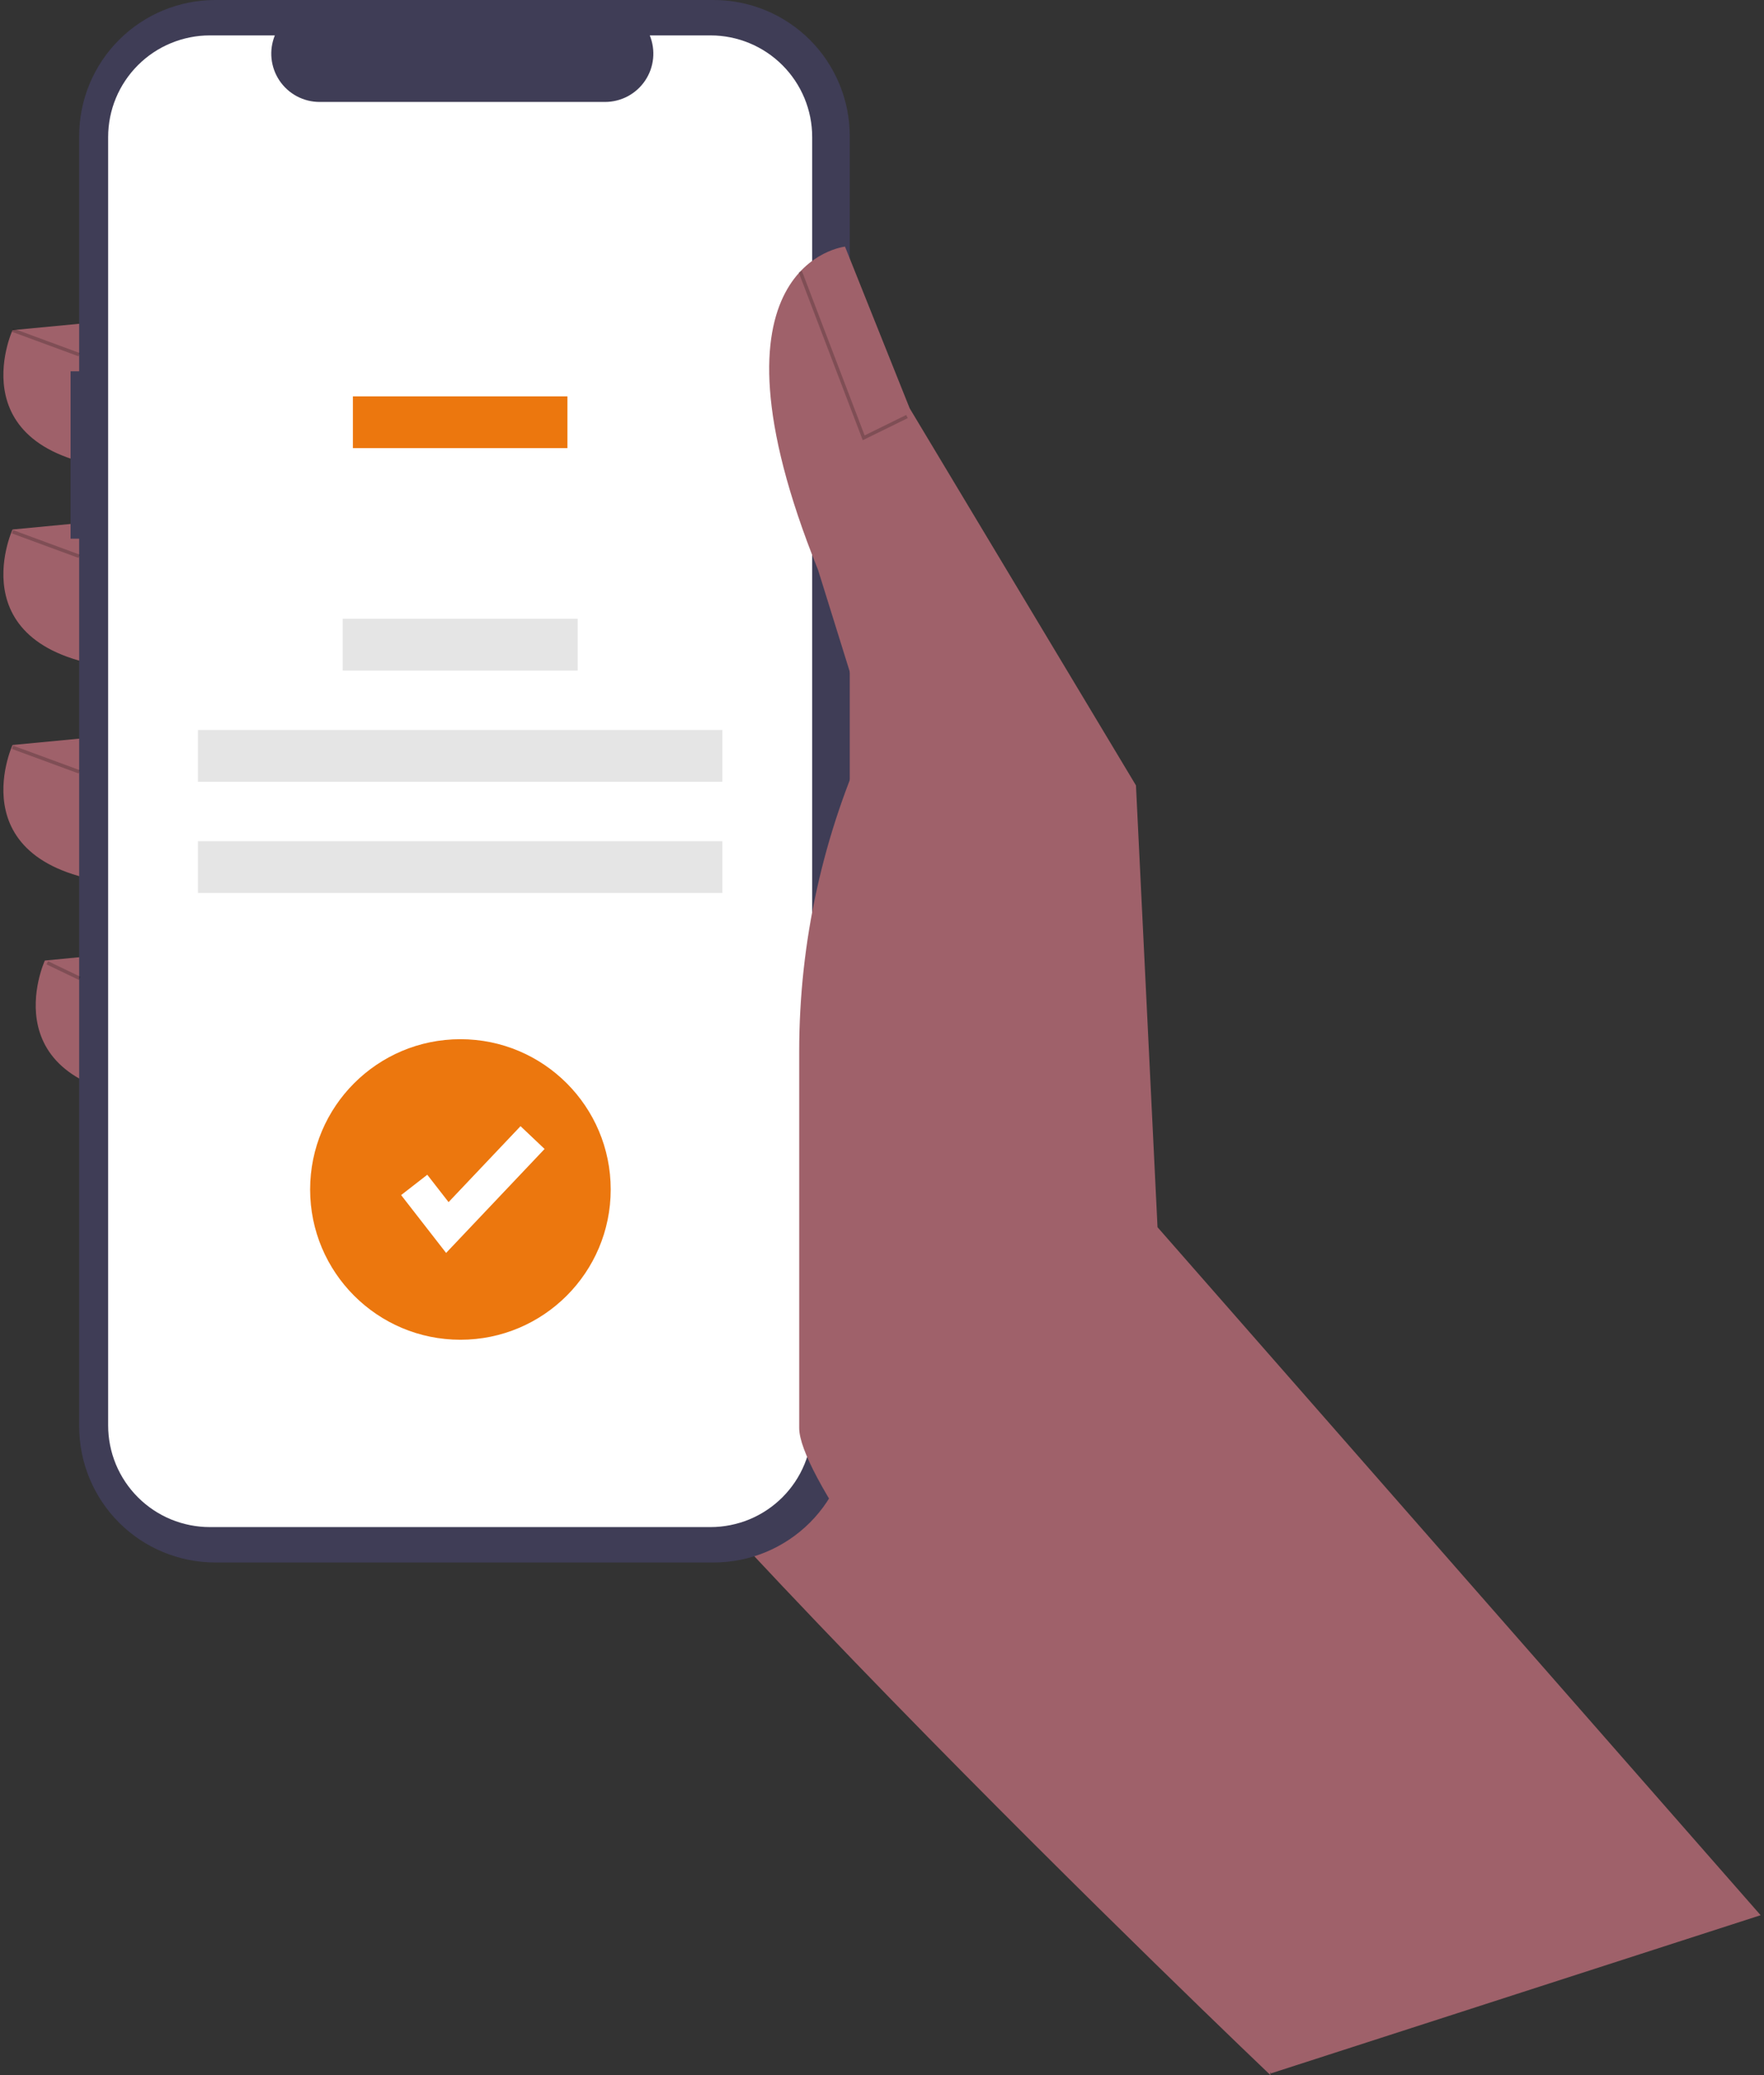 <svg width="68" height="80" viewBox="0 0 68 80" fill="none" xmlns="http://www.w3.org/2000/svg">
<rect x="0" y="0" width="68" height="80" fill="#333333" stroke="none"/>
<g clipPath="url(#clip0_109_5318)">
<path d="M48.304 67.135L48.974 80C48.974 80 20.63 53.023 17.099 45.13C13.568 37.237 20.215 17.712 20.215 17.712L34.962 25.813L48.304 67.135Z" fill="#9F616A"/>
<path d="M4.844 12.312L0.483 12.727C0.483 12.727 -1.802 17.712 5.26 18.128L4.844 12.312Z" fill="#9F616A"/>
<path d="M4.844 19.997L0.483 20.413C0.483 20.413 -1.802 25.398 5.26 25.813L4.844 19.997Z" fill="#9F616A"/>
<path d="M4.844 28.306L0.483 28.721C0.483 28.721 -1.802 33.706 5.26 34.122L4.844 28.306Z" fill="#9F616A"/>
<path d="M6.091 36.614L1.729 37.03C1.729 37.03 -0.556 42.015 6.506 42.43L6.091 36.614Z" fill="#9F616A"/>
<path d="M2.721 14.315H3.052V5.248C3.052 4.559 3.187 3.876 3.451 3.239C3.715 2.603 4.101 2.024 4.589 1.537C5.076 1.05 5.654 0.663 6.291 0.399C6.928 0.136 7.61 5.27986e-07 8.299 0H27.509C28.198 -1.40792e-06 28.88 0.136 29.517 0.399C30.154 0.663 30.732 1.05 31.22 1.537C31.707 2.024 32.093 2.603 32.357 3.239C32.621 3.876 32.757 4.559 32.757 5.248V54.989C32.757 55.678 32.621 56.361 32.357 56.998C32.093 57.634 31.707 58.213 31.22 58.7C30.732 59.187 30.154 59.574 29.517 59.838C28.88 60.101 28.198 60.237 27.509 60.237H8.299C6.908 60.237 5.573 59.684 4.589 58.7C3.605 57.716 3.052 56.381 3.052 54.989V20.769H2.721V14.315Z" fill="#3F3D56"/>
<path d="M8.088 1.365H10.595C10.48 1.648 10.436 1.955 10.467 2.258C10.498 2.562 10.604 2.854 10.774 3.107C10.944 3.36 11.174 3.568 11.444 3.712C11.713 3.855 12.014 3.93 12.319 3.93H23.324C23.629 3.93 23.93 3.855 24.199 3.712C24.469 3.568 24.699 3.36 24.869 3.107C25.04 2.854 25.145 2.562 25.176 2.258C25.207 1.955 25.163 1.648 25.048 1.365H27.39C28.429 1.365 29.426 1.778 30.161 2.513C30.896 3.248 31.309 4.245 31.309 5.284V54.953C31.309 55.468 31.207 55.977 31.01 56.453C30.814 56.928 30.525 57.36 30.161 57.724C29.797 58.088 29.365 58.377 28.89 58.574C28.414 58.77 27.904 58.872 27.39 58.872H8.088C7.573 58.872 7.064 58.77 6.588 58.574C6.113 58.377 5.681 58.088 5.317 57.724C4.953 57.36 4.664 56.928 4.467 56.453C4.27 55.977 4.169 55.468 4.169 54.953V5.284C4.169 4.769 4.27 4.26 4.467 3.784C4.664 3.309 4.953 2.877 5.317 2.513C5.681 2.149 6.113 1.86 6.588 1.664C7.064 1.467 7.573 1.365 8.088 1.365Z" fill="white"/>
<path d="M21.874 15.28H13.604V17.276H21.874V15.28Z" fill="#EC770E"/>
<path d="M22.268 23.856H13.21V25.852H22.268V23.856Z" fill="#E5E5E5"/>
<path d="M27.847 28.143H7.63V30.139H27.847V28.143Z" fill="#E5E5E5"/>
<path d="M27.847 32.431H7.63V34.426H27.847V32.431Z" fill="#E5E5E5"/>
<path d="M67.87 73.835L44.621 47.311L43.79 30.279L35.066 15.739L32.574 9.508C32.574 9.508 26.758 10.131 31.535 21.971L33.508 28.306C31.73 32.137 30.808 36.31 30.808 40.534V55.051C30.808 58.469 47.098 77.089 48.994 79.933L67.87 73.835Z" fill="#9F616A"/>
<path opacity="0.2" d="M33.258 16.971L34.992 16.119L34.933 15.998L33.33 16.786L30.911 10.444L30.786 10.492L33.258 16.971Z" fill="black"/>
<path opacity="0.2" d="M0.505 12.664L0.459 12.79L3.028 13.736L3.075 13.611L0.505 12.664Z" fill="black"/>
<path opacity="0.2" d="M0.505 20.437L0.459 20.563L3.028 21.509L3.075 21.384L0.505 20.437Z" fill="black"/>
<path opacity="0.2" d="M0.505 28.746L0.459 28.872L3.028 29.818L3.075 29.692L0.505 28.746Z" fill="black"/>
<path opacity="0.2" d="M1.852 37.057L1.794 37.178L3.045 37.779L3.103 37.658L1.852 37.057Z" fill="black"/>
<path d="M17.749 51.65C20.948 51.65 23.542 49.056 23.542 45.857C23.542 42.657 20.948 40.063 17.749 40.063C14.549 40.063 11.955 42.657 11.955 45.857C11.955 49.056 14.549 51.65 17.749 51.65Z" fill="#EC770E"/>
<path d="M17.197 48.303L15.463 46.073L16.471 45.289L17.292 46.344L20.066 43.416L20.993 44.295L17.197 48.303Z" fill="white"/>
</g>
<defs>
<clipPath id="clip0_109_5318">
<rect width="67.74" height="80" fill="white" transform="translate(0.13)"/>
</clipPath>
</defs>
</svg>
